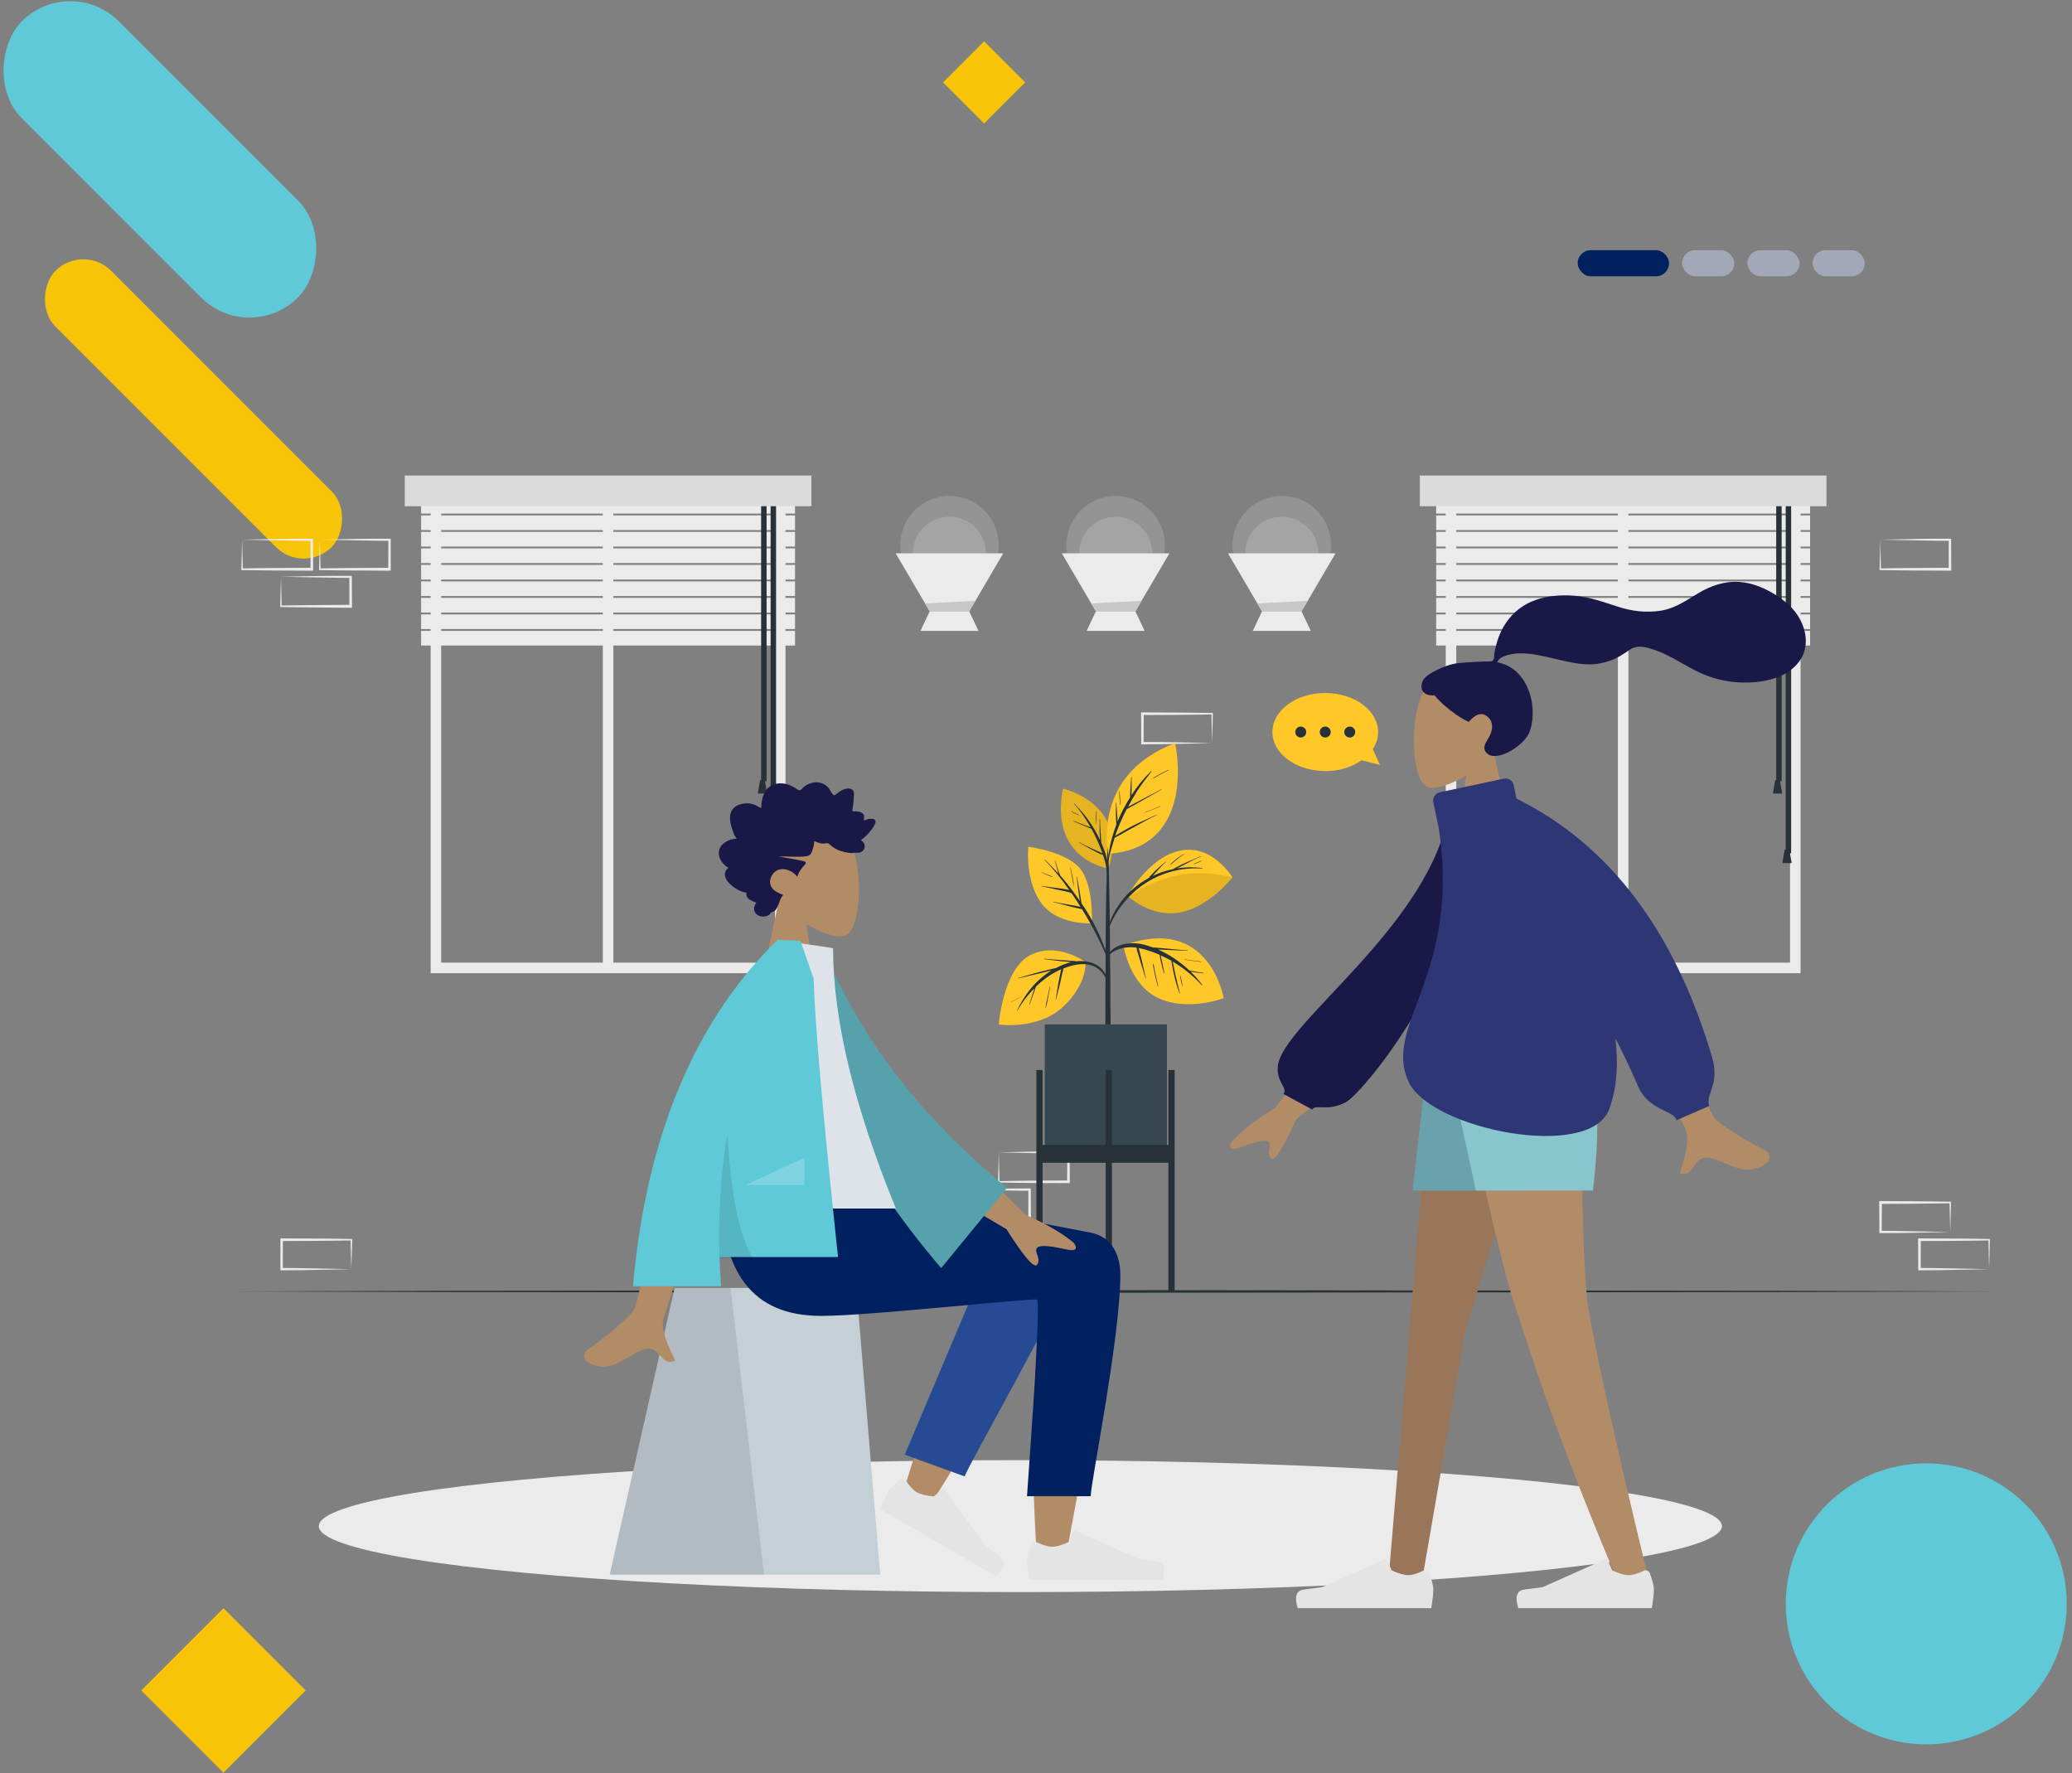 <?xml version="1.0" encoding="UTF-8"?>
<svg width="381px" height="326px" viewBox="0 0 381 326" version="1.1" xmlns="http://www.w3.org/2000/svg" xmlns:xlink="http://www.w3.org/1999/xlink">
    <rect x="0" y="0" width="381" height="326" fill="#808080" stroke="none"/>
    <!-- Generator: Sketch 58 (84663) - https://sketch.com -->
    <title>Group 12</title>
    <desc>Created with Sketch.</desc>
    <g id="Page-1" stroke="none" stroke-width="1" fill="none" fill-rule="evenodd">
        <g id="Business-Case" transform="translate(-420, -836)">
            <g id="Group-12" transform="translate(415, 831)">
                <g id="Group-14">
                    <g id="Group-9" transform="translate(0.1, 0)">
                        <rect id="Rectangle" fill="#5FC9D7" transform="translate(34.302, 34.302) rotate(45) translate(-34.302, -34.302) " x="-1.608" y="21.702" width="71.82" height="25.2" rx="12.6"></rect>
                        <rect id="Rectangle-Copy-14" fill="#F7C407" transform="translate(40.487, 80.19) rotate(45) translate(-40.487, -80.19) " x="4.577" y="72.945" width="71.82" height="14.49" rx="7.245"></rect>
                        <polygon id="Polygon" fill="#F7C407" points="45.99 300.69 61.11 315.81 45.99 330.93 30.87 315.81"></polygon>
                        <circle id="Oval" fill="#5FC9D7" cx="359.1" cy="299.88" r="25.83"></circle>
                        <polygon id="Polygon" fill="#F7C407" points="185.86 12.59 193.42 20.15 185.86 27.71 178.3 20.15"></polygon>
                    </g>
                    <g id="Group-11" transform="translate(295.1, 51)">
                        <rect id="Rectangle" fill="#002060" x="0" y="0" width="16.8" height="4.8" rx="2.4"></rect>
                        <rect id="Rectangle-Copy-37" fill="#A2A8B8" x="19.2" y="-2.26485497e-14" width="9.6" height="4.8" rx="2.4"></rect>
                        <rect id="Rectangle-Copy-38" fill="#A2A8B8" x="31.2" y="-2.26485497e-14" width="9.6" height="4.8" rx="2.4"></rect>
                        <rect id="Rectangle-Copy-39" fill="#A2A8B8" x="43.2" y="-2.26485497e-14" width="9.6" height="4.8" rx="2.4"></rect>
                    </g>
                </g>
                <g id="Group-therapy-cuate" transform="translate(48, 92)" fill-rule="nonzero">
                    <g id="freepik--background-complete--inject-90" transform="translate(0.968, 0)">
                        <path d="M100.469,91.931 L35.221,91.931 L35.221,0.818 L100.469,0.818 L100.469,91.931 Z M37.157,89.995 L98.533,89.995 L98.533,2.754 L37.157,2.754 L37.157,89.995 Z" id="Shape" fill="#EBEBEB"></path>
                        <rect id="Rectangle" fill="#EBEBEB" x="66.879" y="3.257" width="1.936" height="87.706"></rect>
                        <rect id="Rectangle" fill="#EBEBEB" x="33.464" y="4.729" width="68.757" height="2.696"></rect>
                        <rect id="Rectangle" fill="#EBEBEB" x="33.464" y="7.763" width="68.757" height="2.696"></rect>
                        <rect id="Rectangle" fill="#EBEBEB" x="33.464" y="10.793" width="68.757" height="2.696"></rect>
                        <rect id="Rectangle" fill="#EBEBEB" x="33.464" y="13.828" width="68.757" height="2.696"></rect>
                        <rect id="Rectangle" fill="#EBEBEB" x="33.464" y="16.863" width="68.757" height="2.696"></rect>
                        <rect id="Rectangle" fill="#EBEBEB" x="33.464" y="19.892" width="68.757" height="2.696"></rect>
                        <rect id="Rectangle" fill="#EBEBEB" x="33.464" y="22.927" width="68.757" height="2.696"></rect>
                        <rect id="Rectangle" fill="#EBEBEB" x="33.464" y="25.962" width="68.757" height="2.696"></rect>
                        <rect id="Rectangle" fill="#EBEBEB" x="33.464" y="28.992" width="68.757" height="2.696"></rect>
                        <rect id="Rectangle" fill="#263238" x="95.992" y="4.182" width="1" height="52.461"></rect>
                        <polygon id="Path" fill="#263238" points="97.09 58.898 95.377 58.898 95.803 56.43 96.664 56.43"></polygon>
                        <rect id="Rectangle" fill="#263238" x="97.734" y="4.182" width="1" height="65.693"></rect>
                        <polygon id="Path" fill="#263238" points="98.838 71.69 97.119 71.69 97.55 69.222 98.407 69.222"></polygon>
                        <rect id="Rectangle" fill="#DBDBDB" x="30.463" y="0.436" width="74.768" height="5.639"></rect>
                        <path d="M287.123,91.931 L221.875,91.931 L221.875,0.818 L287.123,0.818 L287.123,91.931 Z M223.811,89.995 L285.187,89.995 L285.187,2.754 L223.811,2.754 L223.811,89.995 Z" id="Shape" fill="#EBEBEB"></path>
                        <rect id="Rectangle" fill="#EBEBEB" x="253.529" y="3.257" width="1.936" height="87.706"></rect>
                        <rect id="Rectangle" fill="#EBEBEB" x="220.118" y="4.729" width="68.757" height="2.696"></rect>
                        <rect id="Rectangle" fill="#EBEBEB" x="220.118" y="7.763" width="68.757" height="2.696"></rect>
                        <rect id="Rectangle" fill="#EBEBEB" x="220.118" y="10.793" width="68.757" height="2.696"></rect>
                        <rect id="Rectangle" fill="#EBEBEB" x="220.118" y="13.828" width="68.757" height="2.696"></rect>
                        <rect id="Rectangle" fill="#EBEBEB" x="220.118" y="16.863" width="68.757" height="2.696"></rect>
                        <rect id="Rectangle" fill="#EBEBEB" x="220.118" y="19.892" width="68.757" height="2.696"></rect>
                        <rect id="Rectangle" fill="#EBEBEB" x="220.118" y="22.927" width="68.757" height="2.696"></rect>
                        <rect id="Rectangle" fill="#EBEBEB" x="220.118" y="25.962" width="68.757" height="2.696"></rect>
                        <rect id="Rectangle" fill="#EBEBEB" x="220.118" y="28.992" width="68.757" height="2.696"></rect>
                        <rect id="Rectangle" fill="#263238" x="282.641" y="4.182" width="1" height="52.461"></rect>
                        <polygon id="Path" fill="#263238" points="283.745 58.898 282.027 58.898 282.458 56.43 283.314 56.43"></polygon>
                        <rect id="Rectangle" fill="#263238" x="284.389" y="4.182" width="1" height="65.693"></rect>
                        <polygon id="Path" fill="#263238" points="285.487 71.69 283.769 71.69 284.2 69.222 285.057 69.222"></polygon>
                        <rect id="Rectangle" fill="#DBDBDB" x="217.113" y="0.436" width="74.768" height="5.639"></rect>
                        <circle id="Oval" fill="#EBEBEB" opacity="0.19" cx="130.622" cy="13.242" r="9.06"></circle>
                        <circle id="Oval" fill="#EBEBEB" opacity="0.19" transform="translate(130.61, 14.726) rotate(-76.64) translate(-130.61, -14.726) " cx="130.61" cy="14.726" r="6.718"></circle>
                        <polygon id="Path" fill="#EBEBEB" points="140.51 14.733 134.252 25.4 126.987 25.4 120.729 14.733"></polygon>
                        <polygon id="Path" fill="#EBEBEB" points="135.951 28.992 125.288 28.992 126.987 25.4 134.252 25.4"></polygon>
                        <polygon id="Path" fill="#C7C7C7" points="135.384 23.474 134.252 25.4 126.987 25.4 126.13 23.943"></polygon>
                        <circle id="Oval" fill="#EBEBEB" opacity="0.19" cx="161.172" cy="13.242" r="9.06"></circle>
                        <circle id="Oval" fill="#EBEBEB" opacity="0.19" transform="translate(161.172, 14.742) rotate(-24.2) translate(-161.172, -14.742) " cx="161.172" cy="14.742" r="6.718"></circle>
                        <polygon id="Path" fill="#EBEBEB" points="171.065 14.733 164.802 25.4 157.542 25.4 151.279 14.733"></polygon>
                        <polygon id="Path" fill="#EBEBEB" points="166.506 28.992 155.843 28.992 157.542 25.4 164.802 25.4"></polygon>
                        <polygon id="Path" fill="#C7C7C7" points="165.935 23.474 164.807 25.4 157.537 25.4 156.68 23.943"></polygon>
                        <circle id="Oval" fill="#EBEBEB" opacity="0.19" cx="191.722" cy="13.242" r="9.06"></circle>
                        <circle id="Oval" fill="#EBEBEB" opacity="0.19" transform="translate(191.722, 14.735) rotate(-45) translate(-191.722, -14.735) " cx="191.722" cy="14.735" r="6.718"></circle>
                        <polygon id="Path" fill="#EBEBEB" points="201.615 14.733 195.357 25.4 188.092 25.4 181.834 14.733"></polygon>
                        <polygon id="Path" fill="#EBEBEB" points="197.056 28.992 186.393 28.992 188.092 25.4 195.357 25.4"></polygon>
                        <polygon id="Path" fill="#C7C7C7" points="196.489 23.474 195.357 25.4 188.092 25.4 187.235 23.943"></polygon>
                        <path d="M7.7,19.045 L14.036,18.91 L17.274,18.876 C18.353,18.876 19.437,18.876 20.517,18.876 L20.73,18.876 L20.73,19.094 L20.759,24.51 L20.759,24.752 L20.517,24.752 L14.109,24.684 C11.974,24.684 9.835,24.631 7.7,24.607 L7.565,24.607 L7.565,24.476 C7.565,23.556 7.604,22.646 7.628,21.741 L7.7,19.045 Z M7.7,19.045 L7.768,21.78 C7.792,22.68 7.821,23.571 7.831,24.457 L7.7,24.326 C9.835,24.326 11.974,24.248 14.109,24.248 L20.517,24.2 L20.275,24.442 L20.275,19.026 L20.493,19.244 C19.437,19.244 18.382,19.244 17.322,19.215 L14.138,19.162 L7.7,19.045 Z" id="Shape" fill="#EBEBEB"></path>
                        <path d="M14.849,12.216 L21.204,12.1 L24.427,12.047 C25.502,12.047 26.586,12.047 27.665,12.047 L27.878,12.047 L27.878,12.265 L27.878,17.681 L27.878,17.923 L27.636,17.923 L21.228,17.893 C19.094,17.893 16.955,17.84 14.82,17.816 L14.714,17.816 L14.714,17.685 C14.714,16.766 14.752,15.856 14.777,14.951 L14.849,12.216 Z M14.849,12.216 L14.917,14.956 C14.941,15.856 14.97,16.746 14.98,17.632 L14.849,17.501 C16.984,17.501 19.123,17.424 21.257,17.424 L27.665,17.39 L27.423,17.632 L27.452,12.216 L27.665,12.434 C26.61,12.434 25.555,12.434 24.5,12.405 L21.296,12.352 L14.849,12.216 Z" id="Shape" fill="#EBEBEB"></path>
                        <path d="M132.539,131.711 L138.889,131.575 L142.112,131.522 C143.191,131.498 144.271,131.522 145.355,131.498 L145.568,131.498 L145.568,131.716 L145.597,137.132 L145.597,137.374 L145.355,137.374 L138.947,137.345 C136.807,137.345 134.673,137.291 132.539,137.262 L132.403,137.262 L132.403,137.132 C132.403,136.212 132.447,135.297 132.466,134.397 L132.539,131.711 Z M132.539,131.711 L132.606,134.446 C132.606,135.351 132.66,136.241 132.669,137.127 L132.539,136.996 C134.673,136.972 136.807,136.919 138.947,136.914 L145.355,136.885 L145.113,137.127 L145.137,131.711 L145.355,131.929 C144.295,131.929 143.245,131.929 142.185,131.9 L139,131.846 L132.539,131.711 Z" id="Shape" fill="#EBEBEB"></path>
                        <path d="M139.687,124.872 L146.037,124.736 L149.261,124.683 C150.34,124.659 151.424,124.683 152.504,124.659 L152.717,124.659 L152.717,124.872 L152.746,130.288 L152.746,130.53 L152.504,130.53 L146.095,130.501 C143.956,130.501 141.822,130.448 139.687,130.419 L139.552,130.419 L139.552,130.288 C139.552,129.368 139.595,128.454 139.619,127.553 L139.687,124.872 Z M139.687,124.872 L139.755,127.611 C139.755,128.512 139.808,129.402 139.818,130.288 L139.687,130.157 C141.822,130.133 143.956,130.08 146.095,130.075 L152.504,130.046 L152.262,130.288 L152.286,124.872 L152.504,125.09 C151.448,125.09 150.393,125.09 149.333,125.061 L146.168,125.017 L139.687,124.872 Z" id="Shape" fill="#EBEBEB"></path>
                        <path d="M0.552,12.216 L6.902,12.1 L10.125,12.047 C11.205,12.047 12.289,12.047 13.368,12.047 L13.581,12.047 L13.581,12.265 L13.61,17.681 L13.61,17.923 L13.368,17.923 L6.96,17.893 C4.821,17.893 2.686,17.84 0.552,17.816 L0.416,17.816 L0.416,17.685 C0.416,16.766 0.46,15.856 0.479,14.951 L0.552,12.216 Z M0.552,12.216 L0.62,14.956 C0.62,15.856 0.673,16.746 0.682,17.632 L0.552,17.501 C2.686,17.501 4.821,17.424 6.96,17.424 L13.368,17.39 L13.126,17.632 L13.126,12.216 L13.344,12.434 C12.289,12.434 11.234,12.434 10.174,12.405 L6.989,12.352 L0.552,12.216 Z" id="Shape" fill="#EBEBEB"></path>
                        <path d="M178.915,49.639 L172.565,49.775 L169.342,49.828 C168.263,49.852 167.178,49.828 166.099,49.857 L165.886,49.857 L165.886,49.639 L165.857,44.223 L165.857,43.981 L166.099,43.981 L172.507,44.01 C174.647,44.01 176.781,44.068 178.915,44.092 L179.051,44.092 L179.051,44.223 C179.051,45.143 179.007,46.057 178.983,46.963 L178.915,49.639 Z M178.915,49.639 L178.848,46.904 C178.848,45.999 178.794,45.109 178.785,44.223 L178.915,44.354 C176.781,44.383 174.647,44.431 172.507,44.436 L166.099,44.465 L166.341,44.223 L166.317,49.639 L166.099,49.426 C167.154,49.426 168.209,49.426 169.269,49.426 L172.454,49.479 L178.915,49.639 Z" id="Shape" fill="#EBEBEB"></path>
                        <path d="M314.644,139.523 L308.293,139.653 L305.07,139.711 C303.991,139.711 302.907,139.711 301.827,139.711 L301.614,139.711 L301.614,139.498 L301.585,134.083 L301.585,133.836 L301.827,133.836 L308.235,133.865 C310.37,133.865 312.509,133.918 314.644,133.942 L314.779,133.942 L314.779,134.073 C314.779,134.988 314.74,135.902 314.716,136.807 L314.644,139.523 Z M314.644,139.523 L314.576,136.783 C314.552,135.883 314.523,134.992 314.513,134.107 L314.644,134.237 C312.509,134.237 310.37,134.315 308.235,134.315 L301.827,134.349 L302.069,134.107 L302.045,139.523 L301.827,139.305 C302.882,139.305 303.937,139.305 304.997,139.329 L308.182,139.387 L314.644,139.523 Z" id="Shape" fill="#EBEBEB"></path>
                        <path d="M321.792,146.352 L315.442,146.483 L312.219,146.541 C311.139,146.541 310.055,146.541 308.976,146.565 L308.763,146.565 L308.763,146.352 L308.734,140.936 L308.734,140.689 L308.976,140.689 L315.384,140.718 C317.523,140.718 319.658,140.771 321.792,140.796 L321.928,140.796 L321.928,140.926 C321.928,141.841 321.884,142.756 321.865,143.661 L321.792,146.352 Z M321.792,146.352 L321.724,143.612 C321.724,142.712 321.671,141.822 321.662,140.936 L321.792,141.067 C319.658,141.091 317.523,141.144 315.384,141.144 L308.976,141.173 L309.218,140.936 L309.218,146.352 L309,146.134 C310.055,146.134 311.11,146.134 312.17,146.158 L315.355,146.216 L321.792,146.352 Z" id="Shape" fill="#EBEBEB"></path>
                        <path d="M20.628,146.352 L14.273,146.483 L11.05,146.541 C9.97,146.541 8.891,146.541 7.812,146.565 L7.594,146.565 L7.594,146.352 L7.594,140.936 L7.594,140.689 L7.841,140.689 L14.249,140.718 C16.383,140.718 18.518,140.771 20.657,140.796 L20.788,140.796 L20.788,140.926 C20.788,141.841 20.744,142.756 20.725,143.661 L20.628,146.352 Z M20.628,146.352 L20.555,143.612 C20.555,142.712 20.502,141.822 20.493,140.936 L20.628,141.067 C18.489,141.091 16.354,141.144 14.22,141.144 L7.812,141.173 L8.049,140.936 L8.025,146.352 L7.812,146.134 C8.867,146.134 9.917,146.134 10.977,146.158 L14.162,146.216 L20.628,146.352 Z" id="Shape" fill="#EBEBEB"></path>
                        <path d="M301.774,12.216 L308.124,12.1 L311.348,12.047 C312.427,12.047 313.511,12.047 314.59,12.047 L314.803,12.047 L314.803,12.265 L314.832,17.681 L314.832,17.923 L314.6,17.923 L308.192,17.893 C306.053,17.893 303.918,17.84 301.784,17.816 L301.648,17.816 L301.648,17.685 C301.648,16.766 301.692,15.856 301.716,14.951 L301.774,12.216 Z M301.774,12.216 L301.842,14.956 C301.842,15.856 301.895,16.746 301.905,17.632 L301.774,17.501 C303.908,17.501 306.043,17.424 308.182,17.424 L314.6,17.39 L314.358,17.632 L314.358,12.216 L314.576,12.434 C313.521,12.434 312.466,12.434 311.406,12.405 L308.221,12.352 L301.774,12.216 Z" id="Shape" fill="#EBEBEB"></path>
                    </g>
                    <g id="freepik--Floor--inject-90" transform="translate(0, 150.04)" fill="#263238">
                        <polygon id="Path" points="0.252 0.402 40.724 0.281 81.196 0.242 162.14 0.16 243.084 0.242 283.556 0.281 324.028 0.402 283.556 0.518 243.084 0.561 162.14 0.644 81.196 0.561 40.724 0.518"></polygon>
                    </g>
                    <g id="freepik--Shadow--inject-90" transform="translate(15.324, 180.788)" fill="#EBEBEB">
                        <ellipse id="Oval" cx="129.3" cy="12.806" rx="129" ry="12.131"></ellipse>
                    </g>
                    <g id="freepik--Plant--inject-90" transform="translate(140.36, 49.368)">
                        <path d="M20.459,23.309 C20.459,23.309 9.564,21.78 12.1,8.635 C12.1,8.635 24.282,11.369 20.459,23.309 Z" id="Path" fill="#FFC727"></path>
                        <path d="M20.459,23.309 C20.459,23.309 9.564,21.78 12.1,8.635 C12.1,8.635 24.282,11.369 20.459,23.309 Z" id="Path" fill="#000000" opacity="0.1"></path>
                        <path d="M19.907,20.565 C19.694,19.897 19.423,19.249 19.166,18.605 L19.137,18.358 L19.094,17.811 C19.065,17.419 19.036,17.027 19.016,16.635 C18.968,15.851 18.92,15.062 18.905,14.278 C18.911,14.264 18.906,14.248 18.894,14.238 C18.882,14.229 18.865,14.229 18.853,14.238 C18.841,14.248 18.836,14.264 18.842,14.278 C18.842,15.067 18.842,15.851 18.842,16.64 C18.842,17.032 18.881,17.424 18.905,17.816 C18.905,17.903 18.905,17.99 18.905,18.077 C18.293,16.769 17.563,15.52 16.722,14.346 C16.345,13.823 15.953,13.32 15.532,12.836 C15.11,12.352 14.636,11.868 14.196,11.384 C14.172,11.35 14.123,11.384 14.152,11.432 C14.933,12.297 15.636,13.23 16.253,14.22 C16.582,14.704 16.896,15.236 17.192,15.759 L17.09,15.72 L16.703,15.561 C16.408,15.449 16.112,15.333 15.812,15.227 L14.06,14.573 C14.026,14.573 14.002,14.622 14.036,14.636 C14.617,14.864 15.188,15.12 15.764,15.357 L16.606,15.72 L17.032,15.895 C17.123,15.94 17.219,15.974 17.318,15.996 C17.54,16.393 17.758,16.785 17.956,17.192 C18.463,18.209 18.907,19.257 19.287,20.328 C19.316,20.405 19.341,20.478 19.365,20.555 C19.08,20.388 18.782,20.244 18.474,20.125 L17.347,19.612 C16.582,19.258 15.822,18.905 15.091,18.489 C15.081,18.479 15.065,18.477 15.052,18.484 C15.039,18.49 15.032,18.504 15.034,18.519 C15.037,18.533 15.048,18.544 15.062,18.547 C15.807,18.958 16.543,19.394 17.293,19.8 C17.666,20.004 18.044,20.202 18.426,20.386 C18.744,20.577 19.09,20.716 19.452,20.797 C19.814,21.794 20.053,22.831 20.163,23.885 C20.284,25.371 20.27,26.872 20.309,28.362 C20.309,28.362 20.343,28.362 20.347,28.362 C20.454,27.007 20.517,25.647 20.522,24.287 C20.517,23.022 20.309,21.765 19.907,20.565 L19.907,20.565 Z" id="Path" fill="#263238"></path>
                        <path d="M18.232,12.831 C18.125,13.599 18.088,14.375 18.121,15.149 C18.121,15.149 18.155,15.149 18.155,15.149 C18.198,14.38 18.208,13.615 18.295,12.85 C18.3,12.807 18.237,12.787 18.232,12.831 Z" id="Path" fill="#263238"></path>
                        <path d="M15.115,13.489 C14.629,13.303 14.161,13.073 13.717,12.802 C13.678,12.802 13.649,12.836 13.683,12.86 C14.119,13.155 14.597,13.383 15.101,13.537 C15.109,13.54 15.119,13.538 15.125,13.532 C15.132,13.525 15.135,13.516 15.133,13.507 C15.131,13.499 15.124,13.492 15.115,13.489 L15.115,13.489 Z" id="Path" fill="#263238"></path>
                        <path d="M20.812,44.184 C20.812,42.979 20.778,41.764 20.764,40.574 C20.764,36.576 20.71,32.578 20.638,28.58 C20.58,25.408 20.505,22.237 20.415,19.065 C20.415,19.047 20.406,19.031 20.391,19.021 L20.391,16.422 C20.391,16.422 20.362,16.388 20.338,16.393 C20.313,16.398 20.284,16.393 20.284,16.427 L20.284,19.031 C20.284,19.031 20.284,19.031 20.284,19.065 C20.125,24.713 19.98,30.361 19.946,36.005 C19.946,37.157 19.946,38.304 19.946,39.451 C19.907,43.132 19.892,46.816 19.902,50.501 C19.902,51.086 19.902,51.672 19.902,52.262 C19.902,55.65 19.936,59 19.936,62.368 C19.936,62.552 20.139,62.639 20.352,62.649 C20.565,62.659 20.836,62.562 20.836,62.354 C20.836,58.637 20.86,54.924 20.86,51.222 C20.812,48.884 20.812,46.527 20.812,44.184 Z" id="Path" fill="#263238"></path>
                        <path d="M16.258,40.53 C16.258,40.53 11.021,36.658 6.045,39.272 C1.07,41.885 0.295,52.001 0.295,52.001 C0.295,52.001 7.594,53.046 12.192,48.671 C16.625,44.455 16.258,40.53 16.258,40.53 Z" id="Path" fill="#FFC727"></path>
                        <path d="M17.685,40.767 C16.722,40.387 15.679,40.251 14.651,40.37 C14.438,40.335 14.223,40.314 14.007,40.308 L13.271,40.254 L11.742,40.148 C10.711,40.07 9.67,40.007 8.639,39.901 C8.606,39.901 8.596,39.964 8.639,39.969 C9.661,40.099 10.677,40.245 11.698,40.346 C12.226,40.399 12.753,40.453 13.281,40.491 L13.663,40.53 C13.508,40.562 13.347,40.601 13.179,40.646 C12.358,40.886 11.563,41.211 10.808,41.614 C10.391,41.687 9.985,41.803 9.578,41.9 C8.93,42.05 8.286,42.219 7.642,42.384 C6.374,42.718 5.116,43.091 3.853,43.458 C3.809,43.458 3.828,43.531 3.853,43.521 C5.111,43.212 6.379,42.931 7.642,42.626 L9.486,42.185 L9.97,42.074 C8.562,42.946 7.304,44.04 6.244,45.312 C5.221,46.565 4.353,47.936 3.659,49.397 C3.659,49.431 3.693,49.47 3.712,49.431 C4.572,47.93 5.625,46.549 6.844,45.322 C6.82,45.39 6.8,45.457 6.776,45.53 L6.486,46.454 C6.292,47.074 6.094,47.689 5.91,48.308 C5.91,48.352 5.963,48.361 5.977,48.308 C6.195,47.713 6.403,47.108 6.616,46.508 L6.926,45.622 L7.086,45.162 C7.086,45.118 7.12,45.07 7.134,45.022 C7.719,44.455 8.34,43.926 8.993,43.439 C9.857,42.804 10.79,42.269 11.776,41.847 C11.776,41.934 11.742,42.026 11.722,42.113 C11.669,42.35 11.616,42.597 11.568,42.829 C11.466,43.313 11.369,43.797 11.272,44.32 C11.074,45.336 10.953,46.362 10.764,47.374 C10.764,47.417 10.817,47.432 10.827,47.374 C11.059,46.353 11.364,45.351 11.592,44.325 C11.703,43.817 11.819,43.303 11.926,42.79 L12.1,42.108 C12.131,41.975 12.155,41.841 12.173,41.706 C12.269,41.668 12.361,41.624 12.458,41.59 C13.833,41.082 15.362,40.709 16.814,40.99 C18.222,41.252 19.405,42.203 19.965,43.521 C20.013,43.633 20.192,43.56 20.168,43.444 C19.812,42.208 18.891,41.215 17.685,40.767 Z" id="Path" fill="#263238"></path>
                        <path d="M9.68,45.085 C9.53,45.748 9.385,46.416 9.24,47.079 C9.074,47.715 8.951,48.362 8.872,49.015 C8.872,49.015 8.906,49.015 8.915,49.015 C9.104,48.379 9.253,47.733 9.361,47.079 C9.486,46.42 9.617,45.767 9.743,45.114 C9.738,45.06 9.68,45.046 9.68,45.085 Z" id="Path" fill="#263238"></path>
                        <path d="M4.598,46.774 C3.93,47.113 3.286,47.495 2.589,47.771 C2.575,47.765 2.559,47.77 2.55,47.782 C2.541,47.794 2.541,47.811 2.55,47.823 C2.559,47.835 2.575,47.839 2.589,47.834 C3.274,47.525 3.941,47.179 4.588,46.798 C4.588,46.798 4.613,46.764 4.598,46.774 Z" id="Path" fill="#263238"></path>
                        <path d="M17.424,33.396 C17.424,33.396 11.021,33.803 8.044,29.582 C5.067,25.362 5.735,19.326 5.735,19.326 C5.735,19.326 12.458,20.144 15.13,23.198 C17.802,26.252 17.424,33.396 17.424,33.396 Z" id="Path" fill="#FFC727"></path>
                        <path d="M20.439,39.717 C20.222,39.03 19.955,38.357 19.684,37.684 C19.413,37.011 19.171,36.397 18.891,35.748 C18.313,34.458 17.667,33.199 16.955,31.978 C16.504,31.199 16.02,30.444 15.503,29.698 C15.503,29.587 15.469,29.471 15.449,29.359 L15.362,28.764 C15.299,28.358 15.227,27.956 15.159,27.549 C15.014,26.664 14.83,25.788 14.675,24.902 C14.675,24.858 14.602,24.863 14.607,24.902 C14.738,25.778 14.825,26.659 14.946,27.53 C15.009,27.961 15.062,28.391 15.13,28.817 L15.202,29.301 C14.246,27.867 13.21,26.487 12.1,25.168 C11.95,24.994 11.79,24.82 11.616,24.645 C11.616,24.597 11.577,24.548 11.558,24.5 C11.51,24.379 11.461,24.258 11.418,24.132 C11.321,23.881 11.229,23.624 11.142,23.372 C10.958,22.869 10.796,22.361 10.658,21.848 C10.658,21.804 10.585,21.824 10.595,21.848 C10.725,22.375 10.861,22.898 11.016,23.416 C11.088,23.668 11.171,23.9 11.258,24.161 C11.272,24.204 11.288,24.246 11.306,24.287 C10.483,23.392 9.632,22.535 8.77,21.683 C8.741,21.654 8.693,21.683 8.722,21.732 C10.378,23.462 11.896,25.32 13.262,27.288 C13.107,27.24 12.942,27.201 12.778,27.167 C12.294,27.075 11.785,27.002 11.287,26.939 C10.246,26.809 9.206,26.673 8.165,26.514 C8.152,26.519 8.144,26.531 8.144,26.545 C8.144,26.559 8.152,26.571 8.165,26.576 C9.157,26.77 10.14,26.998 11.127,27.22 C11.611,27.327 12.056,27.419 12.526,27.511 C12.906,27.595 13.281,27.702 13.649,27.83 C13.75,27.98 13.862,28.125 13.963,28.275 C14.447,28.958 14.883,29.655 15.323,30.361 L14.67,30.231 C14.186,30.139 13.678,30.047 13.184,29.964 C12.216,29.805 11.248,29.635 10.28,29.418 C10.237,29.418 10.222,29.471 10.28,29.48 C11.248,29.708 12.216,29.964 13.184,30.235 C13.668,30.361 14.123,30.477 14.597,30.579 L15.309,30.734 C15.404,30.758 15.501,30.775 15.599,30.782 C16.533,32.302 17.414,33.851 18.223,35.438 C18.581,36.135 18.926,36.837 19.258,37.544 C19.602,38.275 19.892,38.996 20.226,39.756 C20.26,39.94 20.493,39.877 20.439,39.717 Z" id="Path" fill="#263238"></path>
                        <path d="M13.886,25.003 C13.765,24.389 13.634,23.779 13.499,23.174 C13.499,23.13 13.426,23.174 13.436,23.174 C13.558,23.774 13.675,24.374 13.784,24.974 C13.874,25.579 13.995,26.178 14.147,26.77 C14.147,26.77 14.147,26.77 14.147,26.77 C14.1,26.176 14.013,25.586 13.886,25.003 Z" id="Path" fill="#263238"></path>
                        <path d="M10.164,24.824 C9.865,24.678 9.558,24.549 9.244,24.437 L8.76,24.244 L8.514,24.147 C8.418,24.118 8.327,24.078 8.243,24.026 C8.194,23.992 8.165,24.074 8.213,24.084 C8.308,24.11 8.399,24.147 8.485,24.195 L8.727,24.306 L9.211,24.515 C9.518,24.655 9.833,24.779 10.154,24.887 C10.164,24.897 10.188,24.839 10.164,24.824 Z" id="Path" fill="#263238"></path>
                        <path d="M23.992,28.362 C23.992,28.362 27.864,21.127 33.764,20.004 C39.664,18.881 43.265,24.95 43.265,24.95 C43.265,24.95 38.967,30.444 33.556,31.402 C28.145,32.36 23.992,28.362 23.992,28.362 Z" id="Path" fill="#FFC727"></path>
                        <path d="M37.713,23.232 C36.176,23.026 34.618,23.046 33.086,23.29 L33.352,23.15 L34.659,22.477 C35.564,21.993 36.479,21.509 37.428,21.122 C37.471,21.122 37.428,21.044 37.399,21.064 C36.479,21.494 35.521,21.853 34.596,22.279 C34.112,22.491 33.682,22.714 33.231,22.951 C32.941,23.106 32.617,23.251 32.331,23.435 C31.037,23.697 29.779,24.114 28.585,24.679 L29.321,23.876 C29.868,23.276 30.41,22.646 31.015,22.095 C31.044,22.066 31.015,22.022 30.966,22.051 C30.347,22.612 29.698,23.13 29.098,23.711 C28.808,23.992 28.532,24.287 28.261,24.587 C28.125,24.737 27.99,24.892 27.864,25.071 C23.771,27.262 20.87,31.168 19.955,35.719 C19.955,35.758 20.009,35.782 20.018,35.719 C20.856,32.959 22.351,30.443 24.374,28.387 C27.863,24.819 32.746,22.967 37.723,23.324 C37.781,23.372 37.786,23.261 37.713,23.232 Z" id="Path" fill="#263238"></path>
                        <path d="M43.265,24.95 C43.265,24.95 38.967,30.444 33.556,31.402 C29.427,32.133 26.03,29.979 24.655,28.919 L24.355,28.435 C24.355,28.435 27.148,26.083 32.428,24.728 C37.708,23.372 43.265,24.95 43.265,24.95 Z" id="Path" fill="#000000" opacity="0.1"></path>
                        <path d="M34.287,20.667 C33.837,20.934 33.401,21.223 32.98,21.533 C32.568,21.843 32.187,22.191 31.842,22.574 C31.829,22.587 31.829,22.609 31.842,22.622 C31.856,22.636 31.877,22.636 31.891,22.622 C32.283,22.283 32.675,21.94 33.081,21.62 C33.477,21.297 33.893,20.997 34.325,20.725 C34.364,20.701 34.325,20.647 34.287,20.667 Z" id="Path" fill="#263238"></path>
                        <path d="M37.525,21.891 C37.307,21.983 37.084,22.066 36.866,22.153 L36.208,22.429 C36.16,22.429 36.184,22.521 36.232,22.501 L36.89,22.235 C37.108,22.148 37.321,22.046 37.544,21.959 C37.583,21.94 37.563,21.877 37.525,21.891 Z" id="Path" fill="#263238"></path>
                        <path d="M23.232,37.476 C23.232,37.476 24.268,44.654 29.664,47.156 C35.061,49.658 41.648,47.156 41.648,47.156 C41.648,47.156 39.044,31.629 23.232,37.476 Z" id="Path" fill="#FFC727"></path>
                        <path d="M37.917,42.495 C37.433,42.442 36.92,42.355 36.426,42.263 L35.7,42.127 L35.322,42.05 C35.177,41.914 35.037,41.779 34.887,41.648 C33.863,40.739 32.756,39.929 31.581,39.228 C30.944,38.85 30.284,38.511 29.606,38.212 L29.708,38.212 L31.484,38.289 C32.67,38.342 33.851,38.372 35.037,38.444 C35.08,38.444 35.08,38.381 35.037,38.381 C33.846,38.299 32.665,38.168 31.479,38.067 L29.751,37.912 L28.861,37.834 L28.633,37.834 C28.324,37.718 28.014,37.612 27.699,37.515 C26.227,37.009 24.644,36.922 23.126,37.263 C21.77,37.612 20.415,38.502 20.062,39.93 C20.059,39.952 20.072,39.972 20.092,39.98 C20.113,39.988 20.136,39.982 20.149,39.964 C20.633,38.768 21.983,38.168 23.184,37.917 C23.99,37.765 24.816,37.749 25.628,37.868 C25.683,38.239 25.774,38.604 25.899,38.957 C26.049,39.441 26.194,39.969 26.349,40.472 C26.654,41.479 26.993,42.481 27.293,43.487 C27.293,43.531 27.365,43.487 27.356,43.487 C27.104,42.481 26.872,41.464 26.649,40.453 C26.528,39.969 26.407,39.485 26.281,38.972 C26.212,38.626 26.122,38.285 26.01,37.95 C26.484,38.033 26.953,38.143 27.414,38.28 C28.247,38.526 29.063,38.825 29.858,39.175 C29.94,39.688 30.052,40.196 30.168,40.7 C30.318,41.334 30.482,41.963 30.681,42.582 C30.686,42.595 30.698,42.604 30.712,42.604 C30.726,42.604 30.739,42.595 30.744,42.582 C30.744,42.544 30.744,42.505 30.744,42.466 L30.744,42.466 C30.623,41.881 30.492,41.295 30.366,40.709 C30.269,40.225 30.177,39.741 30.076,39.286 C30.744,39.591 31.402,39.92 32.041,40.283 C32.041,40.433 32.089,40.583 32.113,40.714 C32.152,40.961 32.196,41.198 32.239,41.45 C32.341,42.006 32.452,42.558 32.583,43.105 C32.829,44.164 33.139,45.206 33.512,46.227 C33.505,46.241 33.505,46.257 33.512,46.27 L33.546,46.304 C33.57,46.333 33.604,46.304 33.599,46.27 C33.348,45.206 33.067,44.15 32.83,43.086 C32.714,42.553 32.597,42.016 32.491,41.484 C32.438,41.217 32.384,40.946 32.336,40.68 C32.336,40.603 32.312,40.52 32.297,40.438 C33.025,40.866 33.728,41.335 34.403,41.842 C35.567,42.716 36.644,43.7 37.621,44.78 C37.66,44.823 37.733,44.78 37.699,44.717 C37.297,44.171 36.867,43.646 36.411,43.144 C36.14,42.853 35.86,42.573 35.569,42.297 L35.661,42.297 C35.913,42.34 36.169,42.379 36.421,42.413 C36.905,42.481 37.423,42.529 37.921,42.587 C37.941,42.592 37.955,42.5 37.917,42.495 Z" id="Path" fill="#263238"></path>
                        <path d="M34.117,44.93 L34.117,44.93 C34.112,44.868 34.103,44.806 34.088,44.746 C34.088,44.664 34.035,44.591 34.025,44.509 L34.025,44.509 C33.914,44.025 33.822,43.541 33.735,43.057 C33.735,43.023 33.677,43.057 33.677,43.057 C33.709,43.701 33.848,44.336 34.088,44.935 C34.088,44.935 34.127,44.935 34.127,44.935 L34.117,44.93 Z" id="Path" fill="#263238"></path>
                        <path d="M29.601,44.818 C29.601,44.818 29.601,44.785 29.568,44.785 C29.418,44.15 29.272,43.512 29.142,42.873 C29.069,42.539 29.001,42.2 28.934,41.861 C28.9,41.682 28.866,41.498 28.837,41.319 C28.822,41.153 28.783,40.99 28.721,40.835 C28.715,40.822 28.703,40.814 28.689,40.814 C28.675,40.814 28.663,40.822 28.658,40.835 C28.652,41.163 28.698,41.489 28.793,41.803 C28.861,42.156 28.929,42.505 29.006,42.853 C29.161,43.56 29.34,44.267 29.539,44.964 C29.539,45.002 29.616,44.993 29.611,44.964 C29.606,44.935 29.601,44.867 29.601,44.818 Z" id="Path" fill="#263238"></path>
                        <path d="M37.423,40.429 C36.455,40.293 35.448,40.153 34.461,40.032 C34.422,40.032 34.403,40.09 34.461,40.095 C35.429,40.24 36.436,40.361 37.418,40.491 C37.447,40.496 37.466,40.433 37.423,40.429 Z" id="Path" fill="#263238"></path>
                        <path d="M20.449,20.633 C20.449,20.633 17.148,6.137 32.723,0.271 C32.723,0.271 37.036,19.36 20.449,20.633 Z" id="Path" fill="#FFC727"></path>
                        <path d="M23.813,12.415 C23.866,12.378 23.921,12.344 23.977,12.313 L24.858,11.829 L26.668,10.817 C27.854,10.154 29.03,9.462 30.226,8.809 C30.265,8.809 30.226,8.731 30.192,8.756 C28.992,9.404 27.772,10.019 26.567,10.653 L24.781,11.597 L24.05,11.984 C24.568,11.016 25.124,10.048 25.734,9.08 C26.547,7.841 27.443,6.66 28.367,5.498 C28.387,5.487 28.397,5.465 28.393,5.443 C28.39,5.421 28.372,5.403 28.35,5.4 C28.328,5.396 28.306,5.406 28.295,5.426 C26.928,6.753 25.72,8.234 24.694,9.84 C24.694,9.791 24.694,9.738 24.694,9.69 C24.694,9.332 24.718,8.969 24.723,8.61 C24.723,7.904 24.723,7.192 24.723,6.486 C24.723,6.442 24.655,6.447 24.655,6.486 C24.626,7.183 24.544,7.88 24.5,8.576 C24.5,8.92 24.466,9.269 24.457,9.617 C24.457,9.806 24.432,10.019 24.457,10.227 C24.132,10.711 23.827,11.253 23.537,11.776 C23.013,12.714 22.547,13.684 22.143,14.68 C22.143,14.317 22.104,13.954 22.085,13.596 C22.037,12.802 21.94,12.013 21.906,11.219 C21.906,11.176 21.838,11.176 21.843,11.219 C21.843,12.013 21.819,12.807 21.843,13.6 C21.843,13.997 21.867,14.394 21.891,14.791 L21.92,15.231 C21.424,16.526 21.03,17.858 20.744,19.215 C20.473,20.664 20.28,22.126 20.163,23.595 C20.163,23.595 20.163,23.595 20.163,23.595 C20.328,22.272 20.605,20.965 20.991,19.689 C21.185,19.007 21.388,18.324 21.606,17.651 C22.254,17.347 22.874,16.964 23.498,16.616 L25.434,15.546 C26.736,14.835 28.033,14.094 29.374,13.479 C29.413,13.479 29.374,13.407 29.34,13.426 C27.98,14.041 26.61,14.622 25.279,15.294 C24.615,15.617 23.96,15.969 23.314,16.35 C22.772,16.654 22.216,16.959 21.703,17.318 C21.853,16.867 22.007,16.417 22.187,15.972 C22.668,14.76 23.211,13.572 23.813,12.415 L23.813,12.415 Z" id="Path" fill="#263238"></path>
                        <path d="M22.501,9.099 C22.501,9.056 22.429,9.056 22.433,9.099 C22.487,9.927 22.516,10.754 22.603,11.577 C22.603,11.626 22.68,11.626 22.675,11.577 C22.651,10.745 22.559,9.927 22.501,9.099 Z" id="Path" fill="#263238"></path>
                        <path d="M29.964,11.868 C28.996,12.26 28.028,12.632 27.036,13.039 C27.012,13.039 27.036,13.092 27.036,13.083 C28.004,12.715 28.972,12.313 29.969,11.931 C30.008,11.916 30.008,11.848 29.964,11.868 Z" id="Path" fill="#263238"></path>
                        <path d="M31.46,5.179 C30.509,5.619 29.584,6.115 28.692,6.665 C28.648,6.694 28.692,6.766 28.735,6.737 C29.64,6.21 30.56,5.702 31.499,5.237 C31.518,5.218 31.484,5.164 31.46,5.179 Z" id="Path" fill="#263238"></path>
                        <rect id="Rectangle" fill="#37474F" x="8.751" y="51.982" width="22.462" height="23.677"></rect>
                        <rect id="Rectangle" fill="#263238" x="7.207" y="60.36" width="1.147" height="40.554"></rect>
                        <rect id="Rectangle" fill="#263238" x="31.489" y="60.36" width="1.147" height="40.554"></rect>
                        <rect id="Rectangle" fill="#263238" x="19.955" y="60.36" width="1.147" height="40.554"></rect>
                        <rect id="Rectangle" fill="#263238" x="7.778" y="74.139" width="24.282" height="3.277"></rect>
                    </g>
                    <g id="freepik--speech-bubble--inject-90" transform="translate(190.696, 40.172)">
                        <path d="M18.74,10.546 C19.364,9.622 19.701,8.535 19.708,7.42 C19.708,3.456 15.352,0.242 9.99,0.242 C4.627,0.242 0.276,3.456 0.276,7.42 C0.276,11.384 4.632,14.597 9.99,14.597 C12.375,14.636 14.715,13.942 16.693,12.608 L20.042,13.46 L18.74,10.546 Z" id="Path" fill="#FFC727"></path>
                        <path d="M6.495,7.42 C6.495,7.976 6.045,8.426 5.489,8.426 C4.933,8.426 4.482,7.976 4.482,7.42 C4.482,6.864 4.933,6.413 5.489,6.413 C6.045,6.413 6.495,6.864 6.495,7.42 Z" id="Path" fill="#263238"></path>
                        <circle id="Oval" fill="#263238" cx="9.99" cy="7.42" r="1.007"></circle>
                        <circle id="Oval" fill="#263238" cx="14.496" cy="7.42" r="1.007"></circle>
                    </g>
                </g>
                <g id="Group-2" transform="translate(89, 115)">
                    <g id="Group" transform="translate(0, 27.335)">
                        <g id="Head/Front/Rad" transform="translate(32.004, 0)">
                            <g id="Head" stroke-width="1" transform="translate(23.589, 13.427)" fill="#B28B67">
                                <path d="M16.662,3.956 C19.193,8.634 18.893,20.501 15.621,21.337 C14.316,21.671 11.536,20.854 8.707,19.163 L10.484,31.618 L0,31.618 L3.609,14.938 C1.596,12.595 0.234,9.725 0.462,6.508 C1.118,-2.761 14.131,-0.722 16.662,3.956 Z"></path>
                            </g>
                            <path d="M41.676,16.849 C42.015,16.517 42.2,16.042 42.359,15.591 C42.525,15.122 42.686,14.649 42.797,14.161 C43.017,13.187 43.019,12.067 42.318,11.31 C41.756,10.704 40.912,10.432 40.134,10.373 C39.615,10.333 39.083,10.405 38.585,10.567 C38.092,10.728 37.667,11.048 37.189,11.247 C37.171,10.197 36.989,9.099 36.452,8.203 C35.935,7.34 35.111,6.856 34.173,6.728 C33.209,6.597 32.258,6.82 31.396,7.283 C31.18,7.398 30.966,7.52 30.761,7.657 C30.59,7.772 30.412,7.91 30.21,7.957 C29.986,8.009 29.875,7.881 29.729,7.719 C29.559,7.529 29.366,7.361 29.162,7.213 C28.262,6.556 27.08,6.286 26.037,6.68 C25.556,6.861 25.088,7.169 24.762,7.593 C24.472,7.971 24.264,8.571 23.863,8.835 C23.693,8.947 23.572,8.798 23.417,8.689 C23.184,8.524 22.962,8.343 22.727,8.183 C22.396,7.958 22.037,7.79 21.653,7.701 C21.091,7.573 20.315,7.603 20.154,8.333 C20.094,8.607 20.14,8.9 20.16,9.176 C20.186,9.555 20.214,9.934 20.247,10.313 C20.273,10.6 20.305,10.878 20.359,11.16 C20.388,11.311 20.48,11.592 20.415,11.742 C20.333,11.931 19.958,11.824 19.798,11.83 C19.481,11.843 19.163,11.898 18.87,12.032 C18.643,12.136 18.404,12.289 18.308,12.547 C18.249,12.706 18.265,12.869 18.293,13.032 C18.326,13.227 18.288,13.331 18.263,13.529 C17.838,13.321 16.363,12.859 16.178,13.615 C16.116,13.867 16.257,14.152 16.364,14.364 C16.552,14.736 16.799,15.077 17.051,15.401 C17.577,16.078 18.205,16.662 18.881,17.162 C18.089,17.511 17.883,18.54 18.568,19.154 C18.871,19.425 19.278,19.485 19.66,19.468 C19.8,19.461 20.001,19.408 20.111,19.432 C20.17,19.445 20.234,19.495 20.316,19.5 C20.855,19.537 21.463,19.408 21.99,19.29 C22.928,19.078 23.817,18.637 24.543,17.966 C24.729,17.794 24.883,17.694 25.133,17.697 C25.353,17.699 25.568,17.759 25.788,17.764 C26.368,17.779 26.891,17.498 27.43,17.31 C27.463,18.032 27.671,18.828 27.968,19.477 C28.211,20.007 28.719,20.084 29.217,20.13 C30.811,20.279 32.41,20.113 34.006,20.115 C32.461,20.461 30.865,20.604 29.334,21.011 C28.642,21.196 29.17,21.658 29.466,21.979 C29.953,22.507 30.316,23.161 30.567,23.85 C31.323,22.873 32.658,22.23 33.842,22.53 C35.149,22.861 36.07,24.614 35.234,25.875 C34.748,26.606 33.872,26.889 33.142,27.203 C33.711,27.79 33.849,28.656 34.192,29.386 C34.36,29.746 34.598,30.153 34.975,30.278 C35.115,30.324 35.279,30.328 35.389,30.441 C35.526,30.581 35.558,30.738 35.733,30.858 C36.429,31.338 37.516,31.301 38.133,30.675 C38.691,30.108 38.545,29.212 38.08,28.638 C38.821,28.332 40.172,27.937 39.878,26.792 C41.485,26.686 45.387,24.102 43.23,22.213 C44.413,21.55 45.501,19.929 44.74,18.5 C44.155,17.4 42.793,16.908 41.676,16.849" id="hair" fill="#191847" transform="translate(30.578, 18.841) scale(-1, 1) translate(-30.578, -18.841) "></path>
                        </g>
                        <g id="Bottom/Sitting/Skinny-Jeans-1" transform="translate(0, 81.364)">
                            <g id="Objects/Seat/Cube" transform="translate(4.315, 18.103)" stroke-width="1">
                                <g id="Seat" transform="translate(23.792, 0)">
                                    <polygon id="Seat-Stuff" fill="#C5CFD6" points="11.949 0 45.368 0 49.747 52.713 0 52.713"></polygon>
                                    <polygon id="Seat-Stuff" fill-opacity="0.1" fill="#000000" points="11.949 0 22.227 0 28.379 52.713 0 52.713"></polygon>
                                </g>
                            </g>
                            <path d="M111.299,8.947 L111.344,8.92 C114.903,6.838 120.814,9.567 120.81,12.603 C120.798,21.725 112.464,64.72 112.029,67.438 C111.594,70.156 106.933,70.874 106.662,67.447 C106.23,61.994 105.427,43.118 106.23,34.38 C106.561,30.773 106.918,27.338 107.27,24.274 C102.898,32.162 96.134,43.458 86.98,58.161 L82.011,55.893 C85.913,43.05 89.113,33.983 91.61,28.692 C95.886,19.633 99.895,11.876 101.583,9.143 C104.237,4.844 108.858,6.345 111.299,8.947 Z" id="Skin" fill="#B28B67"></path>
                            <path d="M90.091,53.169 L92.313,9.409 C93.907,1.842 107.374,5.349 107.367,9.404 C107.351,18.61 101.807,50.413 101.802,53.156 L90.091,53.169 Z" id="LegLower" fill="#264B94" transform="translate(98.729, 29.061) rotate(20) translate(-98.729, -29.061) "></path>
                            <g id="Accessories/Shoe/Flat-Sneaker" transform="translate(92.981, 57.327) rotate(30) translate(-92.981, -57.327) translate(79.821, 48.707)" fill="#E4E4E4">
                                <path d="M1.205,10.979 C0.692,12.335 0.435,13.345 0.435,14.009 C0.435,14.796 0.566,15.944 0.827,17.453 C1.738,17.453 9.92,17.453 25.375,17.453 C26.012,15.339 25.644,14.198 24.27,14.029 C22.895,13.861 21.754,13.708 20.845,13.572 L9.389,8.452 C9.195,8.365 8.967,8.453 8.88,8.647 C8.879,8.65 8.877,8.654 8.876,8.657 L8.123,10.489 L8.123,10.489 C6.85,11.084 5.816,11.382 5.021,11.382 C4.357,11.382 3.434,11.106 2.251,10.554 L2.251,10.554 C1.865,10.374 1.407,10.54 1.227,10.926 C1.219,10.943 1.212,10.961 1.205,10.979 Z" id="shoe"></path>
                            </g>
                            <g id="Accessories/Shoe/Flat-Sneaker" transform="translate(104.415, 54.31)" fill="#E4E4E4">
                                <path d="M1.205,10.979 C0.692,12.335 0.435,13.345 0.435,14.009 C0.435,14.796 0.566,15.944 0.827,17.453 C1.738,17.453 9.92,17.453 25.375,17.453 C26.012,15.339 25.644,14.198 24.27,14.029 C22.895,13.861 21.754,13.708 20.845,13.572 L9.389,8.452 C9.195,8.365 8.967,8.453 8.88,8.647 C8.879,8.65 8.877,8.654 8.876,8.657 L8.123,10.489 L8.123,10.489 C6.85,11.084 5.816,11.382 5.021,11.382 C4.357,11.382 3.434,11.106 2.251,10.554 L2.251,10.554 C1.865,10.374 1.407,10.54 1.227,10.926 C1.219,10.943 1.212,10.961 1.205,10.979 Z" id="shoe"></path>
                            </g>
                            <path d="M122.006,15.704 C122.006,27.155 116.562,53.866 116.559,56.388 L104.846,56.397 C106.56,32.563 107.168,20.517 106.67,20.26 C105.922,19.875 76.014,23.243 67.044,23.243 C54.109,23.243 48.758,15.095 48.324,-4.40536496e-13 L73.947,-4.40536496e-13 C79.164,0.558 106.377,6.041 116.484,7.926 C120.81,8.733 122.006,12.549 122.006,15.704 Z" id="Leg-and-Butt" fill="#002060"></path>
                        </g>
                        <g id="Body/Jacket" transform="translate(8.65, 35.489)">
                            <path d="M29.486,40.289 L38.507,40.325 C32.937,58.366 29.93,67.939 29.486,69.043 C28.487,71.526 30.601,75.309 31.505,77.342 C28.561,78.664 28.875,73.769 25.161,75.502 C21.771,77.084 19.193,79.952 15.276,77.527 C14.795,77.229 14.267,76.106 15.542,75.229 C18.718,73.044 23.295,69.22 23.913,67.961 C24.757,66.244 26.614,57.02 29.486,40.289 L29.486,40.289 Z M83.763,38.601 L95.991,50.571 C99.549,52.093 102.464,53.775 104.736,55.615 C105.247,56.234 105.804,57.419 103.399,56.888 C100.995,56.358 98.442,55.909 97.99,56.693 C97.538,57.478 98.87,58.68 98.035,59.707 C97.478,60.392 95.605,58.214 92.417,53.175 L79.701,45.652 L83.763,38.601 Z" id="Skin" fill="#B28B67"></path>
                            <path d="M52.663,3.993 L56.326,3.028 C64.132,18.514 76.584,32.117 93.684,43.836 L82.915,59.585 C65.331,42.307 53.814,23.902 52.663,3.993 Z" id="Coat-Back" fill="#55A2AC" transform="translate(73.174, 31.306) rotate(5) translate(-73.174, -31.306) "></path>
                            <path d="M38.85,49.376 L72.088,49.376 C64.388,30.59 60.537,14.63 60.537,1.499 L50.511,0 C42.631,12.716 40.406,28.372 38.85,49.376 Z" id="Shirt" fill="#DDE3E9"></path>
                            <path d="M50.957,-4.26325641e-14 C51.74,0.027 52.933,0.076 54.536,0.146 L54.536,0.146 L56.958,7.093 C57.215,15.563 58.711,32.633 61.448,58.301 L61.448,58.301 L39.66,58.301 C39.717,60.074 39.811,61.863 39.942,63.669 L39.942,63.669 L23.742,63.669 C26.165,36.237 35.015,15.014 50.291,1.42108547e-14 L50.291,1.42108547e-14 L50.299,0.007 L50.303,-4.26325641e-14 Z" id="Coat-Front" fill="#5FC9D7"></path>
                            <path d="M45.757,58.472 L39.665,58.471 C39.399,50.522 39.876,42.906 41.098,35.622 C41.72,46.671 43.272,54.287 45.757,58.472 Z" id="Shade" fill-opacity="0.1" fill="#000000"></path>
                            <polygon id="Light" fill-opacity="0.2" fill="#FFFFFF" points="44.51 45.045 55.253 40.033 55.253 45.045"></polygon>
                        </g>
                    </g>
                    <g id="Head/Front/Airy" transform="translate(188.458, 22.523) scale(-1, 1) translate(-188.458, -22.523) translate(159.005, 0)">
                        <g id="Head" stroke-width="1" transform="translate(23.589, 13.427)" fill="#B28B67">
                            <path d="M16.662,3.956 C19.193,8.634 18.893,20.501 15.621,21.337 C14.316,21.671 11.536,20.854 8.707,19.163 L10.484,31.618 L0,31.618 L3.609,14.938 C1.596,12.595 0.234,9.725 0.462,6.508 C1.118,-2.761 14.131,-0.722 16.662,3.956 Z"></path>
                        </g>
                        <path d="M34.275,11.991 C32.893,11.767 29.173,11.612 28.487,11.612 C28.048,11.612 27.573,11.711 27.314,11.312 C27.101,10.985 27.179,10.433 27.115,10.053 C27.042,9.613 26.937,9.178 26.831,8.744 C26.53,7.509 26.074,6.334 25.437,5.232 C24.241,3.163 22.488,1.542 20.276,0.599 C17.833,-0.442 15.069,-0.681 12.441,-0.47 C9.629,-0.244 7.084,0.677 4.429,1.543 C1.898,2.368 -0.752,2.693 -3.398,2.29 C-6.064,1.884 -8.078,0.451 -10.327,-0.909 C-12.629,-2.301 -15.26,-3.211 -17.982,-3.002 C-20.522,-2.807 -22.864,-1.766 -24.965,-0.377 C-26.93,0.923 -28.552,2.487 -29.467,4.688 C-30.452,7.056 -30.451,9.655 -28.832,11.748 C-26.484,14.781 -22.125,15.565 -18.499,15.487 C-16.402,15.443 -14.342,15.063 -12.362,14.372 C-9.721,13.451 -7.439,11.89 -4.968,10.624 C-3.809,10.029 -2.61,9.541 -1.354,9.19 C-0.135,8.848 1.066,8.692 2.169,9.422 C3.337,10.194 4.383,10.953 5.719,11.437 C7,11.901 8.358,12.16 9.723,12.15 C12.379,12.129 14.997,11.309 17.577,10.759 C19.681,10.311 21.932,9.864 24.077,10.295 C24.972,10.475 26.279,10.846 26.602,11.768 C21.162,12.746 19.025,19.417 20.559,24.314 C21.387,26.958 26.362,30.048 28.297,28.658 C29.523,27.778 28.779,26.622 28.297,25.859 C27.375,24.398 27.059,22.521 28.766,21.504 C30.238,20.626 31.786,22.71 31.815,22.708 C32.219,22.676 35.715,20.716 38.124,17.855 C40.5,17.995 40.86,16.441 40.293,15.171 C39.726,13.901 36.184,12.302 34.275,11.991 Z" id="hair" fill="#191847"></path>
                    </g>
                    <g id="Bottom/Standing/Shorts" transform="translate(191.923, 133.403) scale(-1, 1) translate(-191.923, -133.403) translate(127.05, 81.62)">
                        <polygon id="Leg" fill="#997659" points="55.228 9.9475983e-14 71.464 53.542 79.329 99.077 85.496 99.077 77.185 9.9475983e-14"></polygon>
                        <path d="M49.419,0 C50.522,29.398 49.224,44.561 48.977,47.232 C48.73,49.903 45.351,67.221 37.349,99.973 L43.921,97.697 C56.566,67.658 60.875,52.047 62.325,48.103 C63.776,44.158 67.628,28.124 73.881,0 L49.419,0 Z" id="Leg" fill="#B28B67"></path>
                        <g id="Accessories/Shoe/Flat-Sneaker" transform="translate(36.243, 86.608)" fill="#E4E4E4">
                            <path d="M1.205,10.979 C0.692,12.335 0.435,13.345 0.435,14.009 C0.435,14.796 0.566,15.944 0.827,17.453 C1.738,17.453 9.92,17.453 25.375,17.453 C26.012,15.339 25.644,14.198 24.27,14.029 C22.895,13.861 21.754,13.708 20.845,13.572 L9.389,8.452 C9.195,8.365 8.967,8.453 8.88,8.647 C8.879,8.65 8.877,8.654 8.876,8.657 L8.123,10.489 L8.123,10.489 C6.85,11.084 5.816,11.382 5.021,11.382 C4.357,11.382 3.434,11.106 2.251,10.554 L2.251,10.554 C1.865,10.374 1.407,10.54 1.227,10.926 C1.219,10.943 1.212,10.961 1.205,10.979 Z" id="shoe"></path>
                        </g>
                        <g id="Accessories/Shoe/Flat-Sneaker" transform="translate(76.801, 86.608)" fill="#E4E4E4">
                            <path d="M1.205,10.979 C0.692,12.335 0.435,13.345 0.435,14.009 C0.435,14.796 0.566,15.944 0.827,17.453 C1.738,17.453 9.92,17.453 25.375,17.453 C26.012,15.339 25.644,14.198 24.27,14.029 C22.895,13.861 21.754,13.708 20.845,13.572 L9.389,8.452 C9.195,8.365 8.967,8.453 8.88,8.647 C8.879,8.65 8.877,8.654 8.876,8.657 L8.123,10.489 L8.123,10.489 C6.85,11.084 5.816,11.382 5.021,11.382 C4.357,11.382 3.434,11.106 2.251,10.554 L2.251,10.554 C1.865,10.374 1.407,10.54 1.227,10.926 C1.219,10.943 1.212,10.961 1.205,10.979 Z" id="shoe"></path>
                        </g>
                        <polygon id="Bottom" fill="#69A1AC" points="53.07 0 59.974 27.279 81.06 27.279 77.916 0"></polygon>
                        <path d="M49.187,-3.55271368e-15 C46.916,6.868 46.484,15.961 47.893,27.279 L69.41,27.279 L75.327,-3.55271368e-15 L49.187,-3.55271368e-15 Z" id="Bottom" fill="#89C5CC"></path>
                    </g>
                    <g id="Body/Turtle-Neck" transform="translate(191.345, 76.23) scale(-1, 1) rotate(8) translate(-191.345, -76.23) translate(135.905, 35.805)">
                        <path d="M26.319,29.214 L35.771,29.25 C28.572,52.653 24.75,64.907 24.306,66.011 C23.307,68.494 25.421,72.277 26.325,74.31 C23.381,75.632 23.695,70.737 19.981,72.47 C16.591,74.053 14.013,76.92 10.096,74.495 C9.615,74.197 9.087,73.075 10.362,72.197 C13.538,70.012 18.115,66.188 18.733,64.929 C19.577,63.212 22.105,51.307 26.319,29.214 L26.319,29.214 Z M86.115,40.047 L98.343,52.016 C101.901,53.539 104.816,55.221 107.088,57.061 C107.6,57.679 108.156,58.864 105.751,58.334 L105.269,58.229 C103.016,57.749 100.764,57.407 100.342,58.139 C99.89,58.924 101.222,60.126 100.387,61.153 C99.83,61.837 97.957,59.66 94.769,54.62 L82.053,47.098 L86.115,40.047 Z" id="Skin" fill="#B28B67"></path>
                        <path d="M52.988,4.201 L56.65,3.236 C64.325,23.5 95.661,35.029 98.188,42.634 C99.115,45.423 97.198,47.041 98.329,47.817 L93.807,51.79 C92.904,50.903 91.311,52.809 87.556,51.902 C83.802,50.995 55.14,28.802 52.988,4.201 Z" id="Clothes-Back" fill="#191847" transform="translate(75.719, 27.695) rotate(5) translate(-75.719, -27.695) "></path>
                        <path d="M48.296,-2.059 C48.296,-2.059 48.296,-2.059 48.297,-2.058 L60.296,-1.216 C61.144,-1.156 61.783,-0.42 61.725,0.428 L61.401,5.063 C60.963,32.69 76.879,39.734 73.335,50.813 C70.409,59.96 42.401,69.793 37.555,60.827 C35.593,57.198 34.703,52.808 34.602,48.035 C33.364,51.702 32.384,54.859 31.663,57.505 C30.447,61.971 25.808,62.762 25.607,64.441 L25.601,64.554 L19.251,62.796 C19.682,60.406 16.688,59.243 17.491,53.905 C21.087,29.989 30.749,12.653 46.477,1.897 L46.653,-0.629 C46.712,-1.478 47.448,-2.118 48.296,-2.059 Z" id="Clothes-Front" fill="#2F3676"></path>
                    </g>
                </g>
            </g>
        </g>
    </g>
</svg>